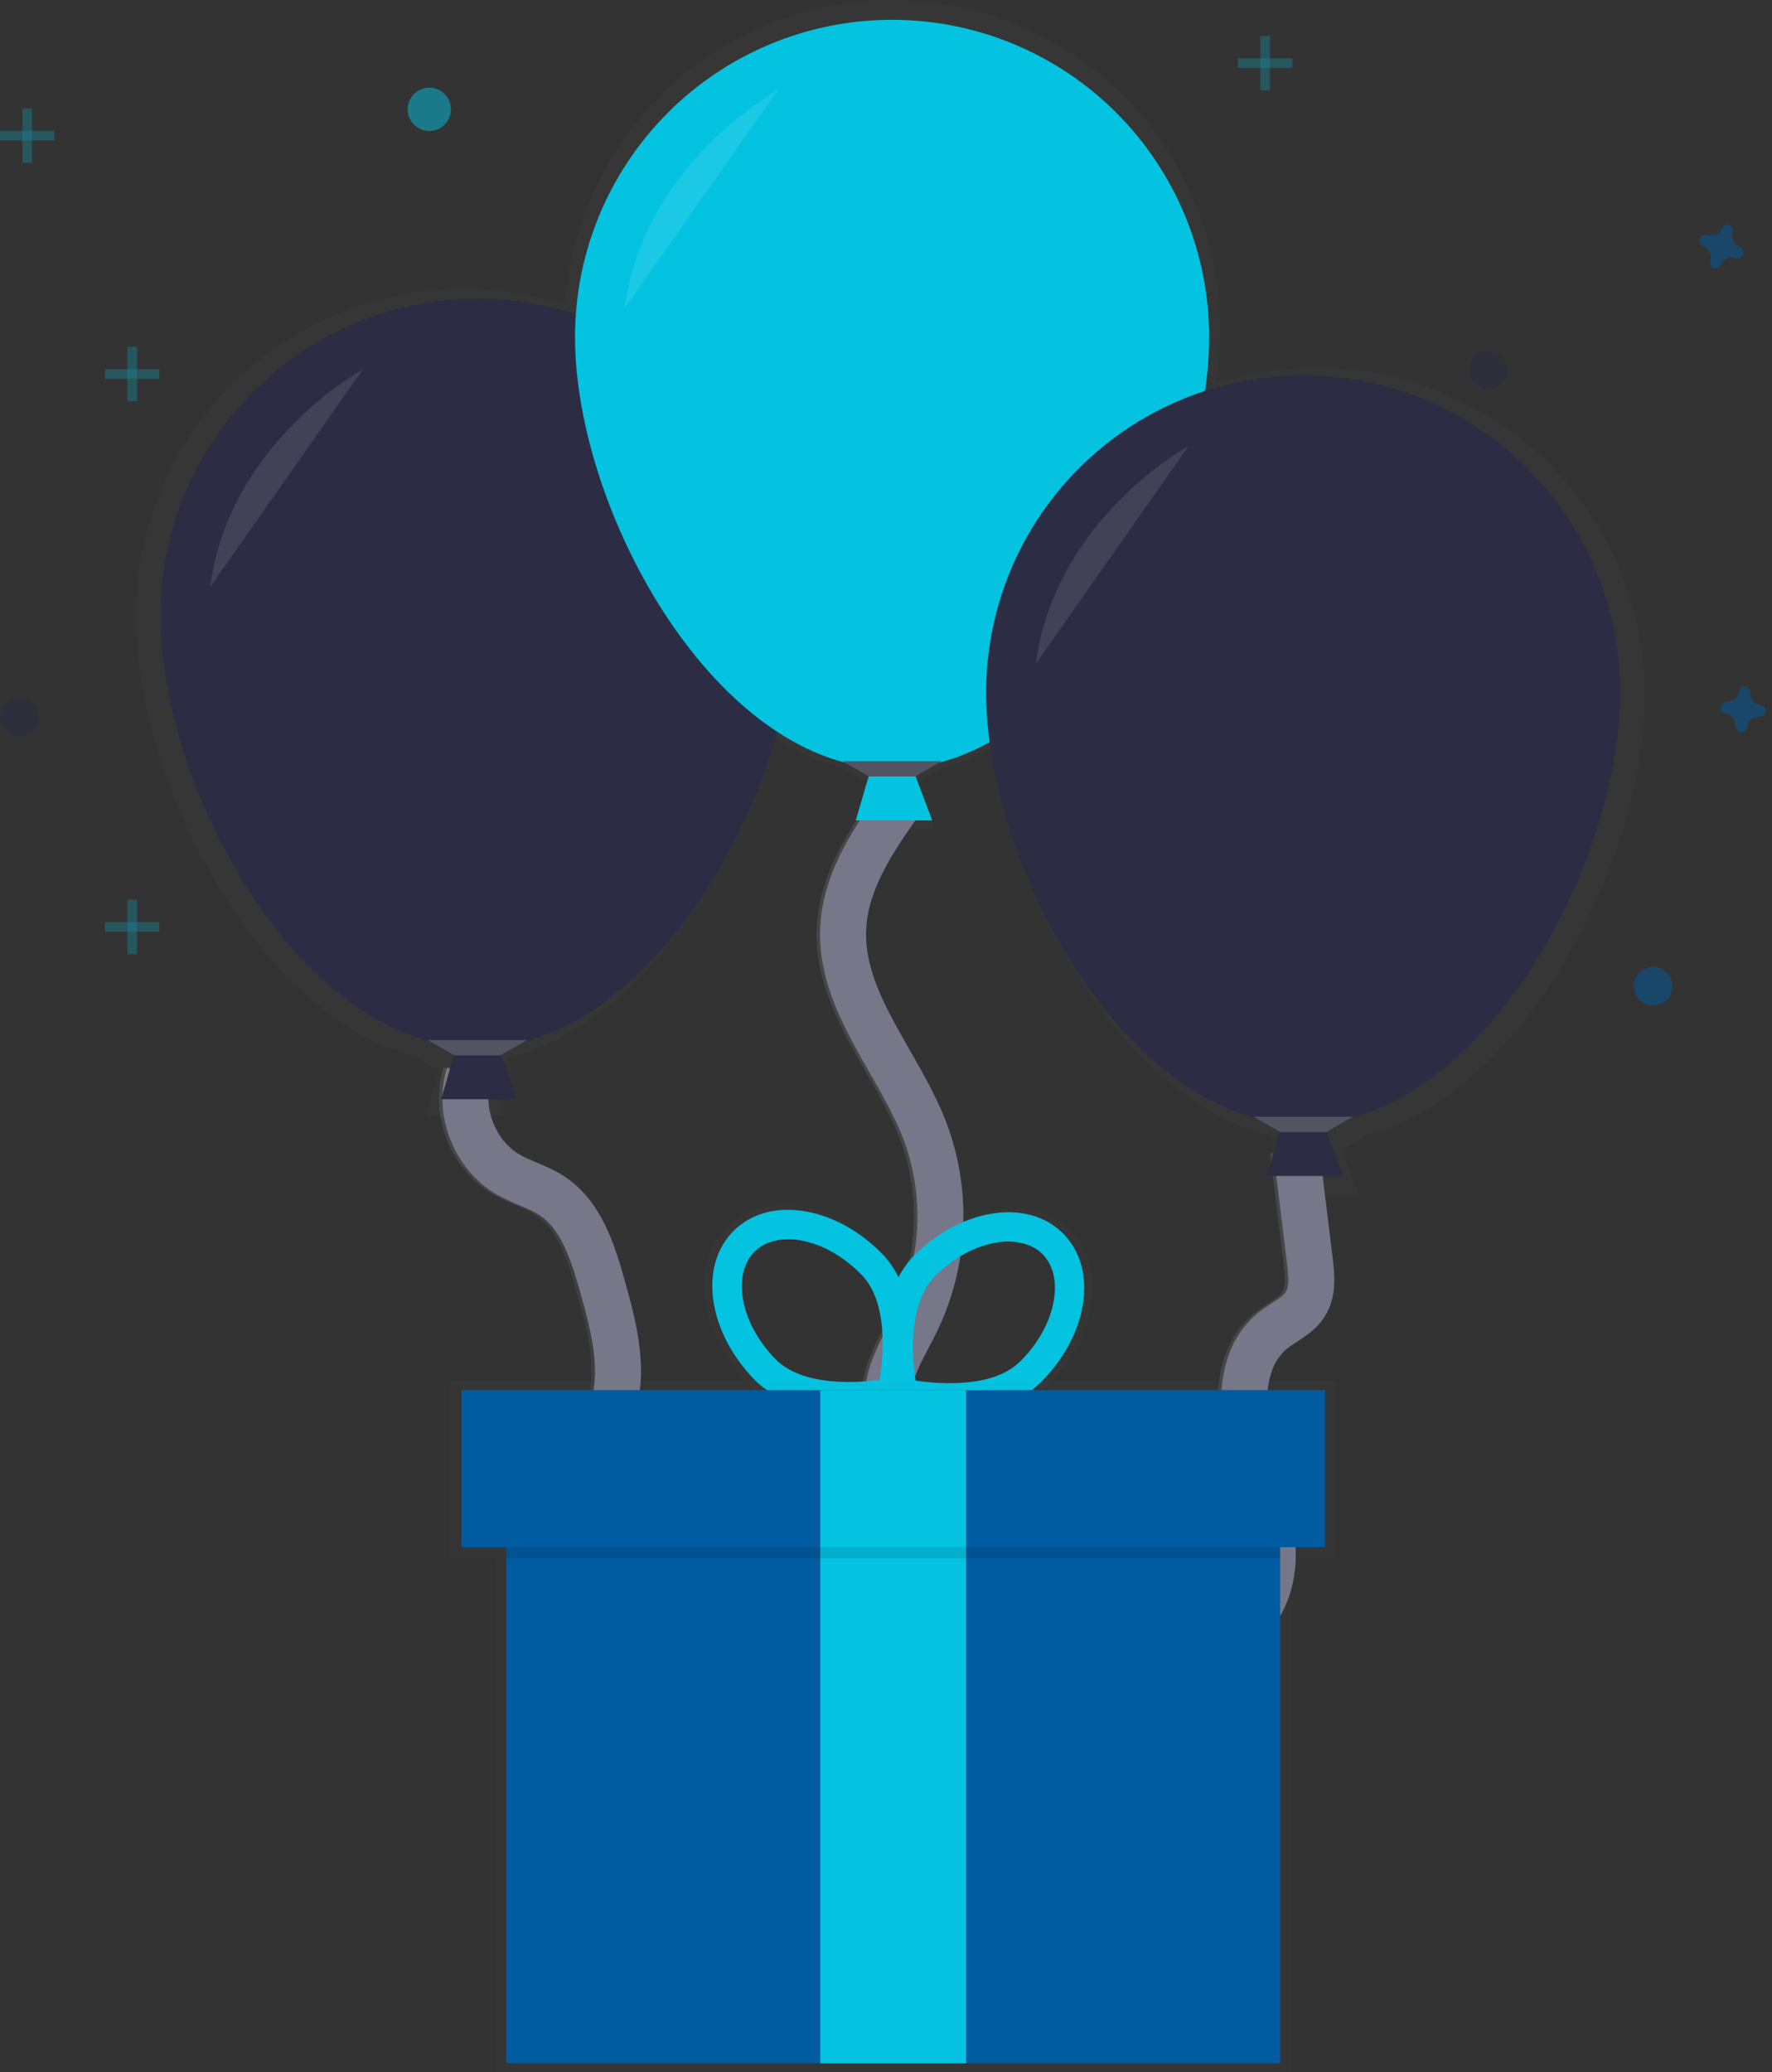 <svg width="77" height="90" viewBox="0 0 77 90" fill="none" xmlns="http://www.w3.org/2000/svg">
<rect x="0" y="0" width="77" height="90" fill="#333333" stroke="none"/>
<g opacity="0.5">
<path opacity="0.5" d="M5.951 15.063H5.533V17.43H5.951V15.063Z" fill="#03C3E1"/>
<path opacity="0.5" d="M6.925 16.455V16.038H4.559V16.455H6.925Z" fill="#03C3E1"/>
</g>
<g opacity="0.5">
<path opacity="0.5" d="M5.951 39.077H5.533V41.443H5.951V39.077Z" fill="#03C3E1"/>
<path opacity="0.5" d="M6.925 40.468V40.051H4.559V40.468H6.925Z" fill="#03C3E1"/>
</g>
<g opacity="0.5">
<path opacity="0.5" d="M55.187 1.558H54.769V3.924H55.187V1.558Z" fill="#03C3E1"/>
<path opacity="0.5" d="M56.161 2.95V2.532H53.795V2.95H56.161Z" fill="#03C3E1"/>
</g>
<g opacity="0.5">
<path opacity="0.5" d="M1.393 4.708H0.976V7.074H1.393V4.708Z" fill="#03C3E1"/>
<path opacity="0.5" d="M2.366 6.1V5.682H0V6.1H2.366Z" fill="#03C3E1"/>
</g>
<path opacity="0.5" d="M76.496 30.623C76.372 30.604 76.26 30.54 76.179 30.444C76.099 30.347 76.057 30.225 76.061 30.099C76.062 30.08 76.061 30.061 76.058 30.042C76.051 29.985 76.025 29.932 75.984 29.891C75.943 29.851 75.889 29.826 75.832 29.821C75.775 29.816 75.717 29.83 75.669 29.862C75.622 29.894 75.586 29.941 75.569 29.996C75.562 30.014 75.557 30.033 75.554 30.052C75.536 30.176 75.472 30.289 75.376 30.369C75.28 30.45 75.158 30.492 75.032 30.488C75.013 30.487 74.994 30.488 74.975 30.492C74.918 30.498 74.865 30.524 74.824 30.566C74.784 30.607 74.759 30.66 74.754 30.718C74.749 30.775 74.763 30.832 74.795 30.88C74.827 30.928 74.874 30.963 74.929 30.98C74.947 30.988 74.966 30.992 74.985 30.995C75.109 31.014 75.222 31.078 75.302 31.174C75.382 31.271 75.424 31.393 75.42 31.519C75.419 31.538 75.42 31.557 75.424 31.576C75.43 31.633 75.457 31.686 75.498 31.727C75.539 31.767 75.592 31.792 75.65 31.797C75.707 31.802 75.764 31.788 75.812 31.756C75.86 31.724 75.895 31.677 75.912 31.622C75.92 31.604 75.925 31.585 75.927 31.566C75.946 31.442 76.01 31.329 76.106 31.249C76.203 31.169 76.326 31.127 76.451 31.131C76.47 31.132 76.489 31.131 76.508 31.127C76.566 31.121 76.619 31.095 76.659 31.053C76.699 31.012 76.724 30.959 76.729 30.901C76.735 30.844 76.72 30.787 76.688 30.739C76.656 30.691 76.609 30.656 76.554 30.639C76.535 30.631 76.516 30.626 76.496 30.623Z" fill="#005CA0"/>
<path opacity="0.5" d="M75.579 10.725C75.464 10.675 75.371 10.585 75.319 10.47C75.266 10.357 75.257 10.227 75.294 10.107C75.3 10.089 75.304 10.07 75.305 10.051C75.314 9.994 75.302 9.936 75.273 9.886C75.244 9.837 75.198 9.799 75.144 9.779C75.09 9.759 75.031 9.758 74.977 9.776C74.922 9.795 74.876 9.832 74.845 9.88C74.834 9.896 74.824 9.913 74.816 9.93C74.766 10.045 74.675 10.138 74.561 10.19C74.447 10.243 74.318 10.252 74.198 10.215C74.18 10.209 74.161 10.205 74.141 10.204C74.085 10.195 74.027 10.207 73.977 10.236C73.928 10.265 73.89 10.311 73.87 10.365C73.85 10.419 73.849 10.478 73.867 10.532C73.886 10.587 73.922 10.633 73.971 10.664C73.987 10.675 74.003 10.685 74.021 10.693C74.136 10.743 74.229 10.834 74.281 10.948C74.334 11.062 74.343 11.191 74.306 11.311C74.3 11.329 74.296 11.348 74.294 11.367C74.286 11.424 74.297 11.482 74.327 11.532C74.356 11.582 74.401 11.619 74.456 11.639C74.509 11.659 74.569 11.66 74.623 11.642C74.678 11.623 74.724 11.587 74.755 11.538C74.766 11.523 74.776 11.506 74.784 11.488C74.834 11.373 74.925 11.28 75.038 11.228C75.153 11.175 75.282 11.167 75.402 11.203C75.42 11.209 75.439 11.213 75.458 11.214C75.515 11.223 75.573 11.211 75.623 11.182C75.672 11.153 75.71 11.107 75.73 11.053C75.75 11 75.751 10.94 75.733 10.886C75.714 10.831 75.677 10.785 75.629 10.754C75.613 10.743 75.597 10.733 75.579 10.725Z" fill="#005CA0"/>
<path opacity="0.5" d="M0.835 31.983C1.296 31.983 1.67 31.609 1.67 31.148C1.67 30.687 1.296 30.313 0.835 30.313C0.374 30.313 0 30.687 0 31.148C0 31.609 0.374 31.983 0.835 31.983Z" fill="#2C2D44"/>
<path opacity="0.5" d="M64.66 16.905C65.121 16.905 65.495 16.531 65.495 16.07C65.495 15.608 65.121 15.234 64.66 15.234C64.198 15.234 63.825 15.608 63.825 16.07C63.825 16.531 64.198 16.905 64.66 16.905Z" fill="#2C2D44"/>
<path opacity="0.5" d="M71.835 43.67C72.296 43.67 72.67 43.296 72.67 42.835C72.67 42.374 72.296 42 71.835 42C71.374 42 71 42.374 71 42.835C71 43.296 71.374 43.67 71.835 43.67Z" fill="#005CA0"/>
<path opacity="0.5" d="M18.654 5.69C19.174 5.69 19.595 5.269 19.595 4.75C19.595 4.23 19.174 3.809 18.654 3.809C18.135 3.809 17.714 4.23 17.714 4.75C17.714 5.269 18.135 5.69 18.654 5.69Z" fill="#03C3E1"/>
<path d="M20.226 46.669C19.732 48.272 20.476 50.169 21.922 51.012C22.529 51.366 23.228 51.544 23.816 51.928C25.094 52.761 25.598 54.354 26.013 55.822C26.489 57.508 26.967 59.291 26.531 60.988C26.252 62.07 25.619 63.027 25.259 64.086C24.958 64.972 24.853 65.913 24.952 66.844C25.005 67.339 25.128 67.848 25.466 68.216C25.955 68.743 26.743 68.822 27.45 68.949C28.945 69.232 30.352 69.865 31.556 70.796C32.759 71.728 33.724 72.932 34.372 74.308" stroke="url(#paint0_linear)" stroke-width="2" stroke-miterlimit="10"/>
<path d="M20.377 46.669C19.883 48.272 20.628 50.169 22.074 51.012C22.681 51.366 23.379 51.544 23.968 51.928C25.245 52.761 25.75 54.354 26.165 55.822C26.641 57.508 27.119 59.291 26.683 60.988C26.404 62.07 25.771 63.027 25.411 64.086C25.11 64.972 25.005 65.913 25.104 66.844C25.156 67.339 25.279 67.848 25.618 68.216C26.107 68.743 26.894 68.822 27.602 68.949C29.097 69.232 30.504 69.865 31.707 70.796C32.91 71.728 33.876 72.932 34.524 74.308" stroke="#767789" stroke-width="2" stroke-miterlimit="10"/>
<path d="M39.08 34.679C37.861 36.379 36.596 38.206 36.492 40.295C36.332 43.504 38.899 46.129 40.045 49.131C40.542 50.453 40.767 51.862 40.706 53.274C40.646 54.685 40.301 56.07 39.693 57.345C39.134 58.501 38.336 59.65 38.439 60.93C38.498 61.711 38.889 62.422 39.204 63.141C39.977 64.942 40.313 66.899 40.188 68.855C40.062 70.81 39.477 72.709 38.48 74.396" stroke="url(#paint1_linear)" stroke-width="2" stroke-miterlimit="10"/>
<path d="M39.23 34.679C38.013 36.385 36.747 38.207 36.641 40.295C36.481 43.504 39.048 46.129 40.195 49.131C40.691 50.453 40.916 51.862 40.856 53.274C40.795 54.685 40.45 56.07 39.842 57.345C39.283 58.501 38.485 59.65 38.588 60.93C38.647 61.711 39.038 62.422 39.353 63.141C40.126 64.942 40.463 66.899 40.337 68.855C40.211 70.81 39.626 72.709 38.63 74.396" stroke="#767789" stroke-width="2" stroke-miterlimit="10"/>
<path d="M56.182 49.964L56.772 54.768C56.849 55.406 56.916 56.102 56.574 56.649C56.249 57.164 55.639 57.41 55.165 57.791C53.609 59.045 53.751 61.442 54.288 63.365C54.824 65.289 55.597 67.356 54.85 69.207C54.542 69.97 53.998 70.614 53.596 71.331C52.908 72.557 52.635 73.973 52.819 75.367" stroke="url(#paint2_linear)" stroke-width="2" stroke-miterlimit="10"/>
<path d="M56.329 49.964L56.918 54.768C56.996 55.406 57.063 56.102 56.72 56.649C56.395 57.164 55.786 57.41 55.312 57.791C53.756 59.045 53.898 61.442 54.434 63.365C54.971 65.289 55.743 67.356 54.997 69.207C54.689 69.97 54.145 70.614 53.743 71.331C53.055 72.557 52.782 73.973 52.966 75.367" stroke="#767789" stroke-width="2" stroke-miterlimit="10"/>
<g opacity="0.7">
<path opacity="0.7" d="M71.465 30.218C71.464 27.97 70.931 25.755 69.91 23.752C68.889 21.75 67.409 20.018 65.59 18.697C63.772 17.377 61.667 16.505 59.447 16.153C57.227 15.802 54.955 15.981 52.818 16.675C52.935 15.875 52.996 15.068 52.999 14.259C53.005 10.568 51.577 7.018 49.016 4.36C46.455 1.702 42.962 0.142 39.273 0.009C35.584 -0.123 31.988 1.182 29.244 3.65C26.499 6.118 24.82 9.556 24.561 13.238C22.423 12.542 20.15 12.362 17.929 12.713C15.708 13.064 13.602 13.935 11.782 15.256C9.963 16.577 8.482 18.31 7.46 20.313C6.439 22.317 5.906 24.533 5.906 26.782C5.906 33.929 11.173 44.087 18.026 45.887L19.093 46.496L18.514 48.481H21.945L21.2 46.493L22.262 45.887C27.562 44.496 31.907 38.112 33.608 31.988C34.54 32.608 35.566 33.074 36.646 33.368L37.713 33.977L37.142 35.957H40.573L39.828 33.969L40.891 33.363C41.678 33.151 42.436 32.843 43.148 32.446C44.065 39.316 48.941 47.702 55.113 49.321L56.18 49.931L55.6 51.916H59.031L58.284 49.928L59.346 49.321C66.204 47.522 71.465 37.36 71.465 30.218Z" fill="url(#paint3_linear)"/>
</g>
<path d="M22.49 47.746H19.17L19.752 45.755H21.743L22.49 47.746Z" fill="#2C2D44"/>
<path d="M34.524 26.749C34.524 34.358 28.355 45.505 20.747 45.505C13.139 45.505 6.97 34.357 6.97 26.749C6.97 23.095 8.422 19.59 11.006 17.006C13.589 14.423 17.094 12.971 20.748 12.971C24.402 12.971 27.906 14.423 30.49 17.006C33.074 19.59 34.525 23.095 34.525 26.749H34.524Z" fill="#2C2D44"/>
<path d="M21.743 45.838H19.751L18.589 45.175H22.905L21.743 45.838Z" fill="#535461"/>
<path opacity="0.1" d="M15.767 16.042C15.767 16.042 9.957 19.196 9.127 25.504L15.767 16.042Z" fill="white"/>
<path d="M40.507 35.635H37.186L37.768 33.644H39.759L40.507 35.635Z" fill="#03C3E1"/>
<path d="M52.541 14.637C52.541 22.247 46.372 33.394 38.764 33.394C31.156 33.394 24.987 22.245 24.987 14.637C24.987 10.983 26.439 7.479 29.022 4.895C31.606 2.311 35.111 0.86 38.764 0.86C42.418 0.86 45.923 2.311 48.507 4.895C51.09 7.479 52.542 10.983 52.542 14.637H52.541Z" fill="#03C3E1"/>
<path d="M39.759 33.726H37.768L36.605 33.062H40.922L39.759 33.726Z" fill="#535461"/>
<path opacity="0.1" d="M33.784 3.931C33.784 3.931 27.974 7.085 27.144 13.393L33.784 3.931Z" fill="white"/>
<path d="M58.372 51.078H55.051L55.633 49.085H57.624L58.372 51.078Z" fill="#2C2D44"/>
<path d="M70.405 30.08C70.405 37.689 64.237 48.836 56.629 48.836C49.02 48.836 42.851 37.689 42.851 30.08C42.851 26.426 44.302 22.921 46.886 20.338C49.47 17.754 52.974 16.302 56.628 16.302C60.282 16.302 63.786 17.754 66.37 20.338C68.954 22.921 70.405 26.426 70.405 30.08Z" fill="#2C2D44"/>
<path d="M57.624 49.169H55.633L54.471 48.505H58.787L57.624 49.169Z" fill="#535461"/>
<path opacity="0.1" d="M51.649 19.373C51.649 19.373 45.839 22.526 45.009 28.834L51.649 19.373Z" fill="white"/>
<g opacity="0.5">
<path opacity="0.5" d="M46.524 53.426C45.725 52.624 44.56 52.306 43.243 52.528C42.012 52.736 40.779 53.406 39.773 54.409C39.482 54.702 39.237 55.038 39.047 55.405C38.862 55.025 38.62 54.677 38.327 54.373C37.339 53.351 36.118 52.662 34.885 52.436C33.573 52.186 32.403 52.49 31.59 53.278C30.776 54.065 30.442 55.225 30.645 56.545C30.836 57.779 31.485 59.021 32.475 60.041C34.554 62.186 38.704 61.349 38.879 61.311L38.931 61.3L39.09 61.336C39.265 61.376 43.4 62.285 45.516 60.176C46.519 59.173 47.192 57.943 47.405 56.711C47.637 55.393 47.322 54.228 46.524 53.426ZM38.182 60.072C37.179 60.208 34.679 60.391 33.439 59.11C32.642 58.286 32.12 57.303 31.971 56.339C31.835 55.461 32.031 54.709 32.525 54.235C32.718 54.05 32.948 53.908 33.201 53.821C33.668 53.67 34.166 53.645 34.646 53.748C35.604 53.927 36.572 54.479 37.369 55.303C38.61 56.575 38.349 59.073 38.182 60.071V60.072ZM46.096 56.484C45.931 57.445 45.393 58.421 44.58 59.229C43.317 60.483 40.818 60.261 39.821 60.107C39.672 59.104 39.453 56.61 40.716 55.351C41.529 54.542 42.506 54.006 43.466 53.846C43.948 53.751 44.446 53.785 44.91 53.944C45.161 54.036 45.39 54.181 45.579 54.37C46.063 54.855 46.247 55.605 46.096 56.483V56.484Z" fill="url(#paint4_linear)"/>
</g>
<path d="M39.287 61.038L38.892 61.121C38.724 61.156 34.753 61.957 32.763 59.905C31.818 58.929 31.196 57.74 31.008 56.559C30.812 55.296 31.133 54.186 31.91 53.433C32.688 52.679 33.808 52.393 35.063 52.627C36.238 52.847 37.407 53.505 38.352 54.482C40.341 56.535 39.416 60.479 39.376 60.646L39.287 61.038ZM33.452 53.954C33.21 54.038 32.989 54.173 32.805 54.35C32.333 54.808 32.145 55.523 32.274 56.364C32.417 57.286 32.916 58.228 33.68 59.017C34.867 60.242 37.259 60.066 38.218 59.937C38.378 58.983 38.628 56.598 37.441 55.373C36.677 54.585 35.752 54.056 34.834 53.885C34.375 53.786 33.898 53.81 33.452 53.954Z" fill="#03C3E1"/>
<path d="M38.7 61.056L38.612 60.662C38.575 60.494 37.717 56.535 39.741 54.517C40.704 53.558 41.883 52.919 43.062 52.72C44.316 52.507 45.435 52.812 46.197 53.579C46.958 54.347 47.263 55.46 47.045 56.714C46.842 57.892 46.2 59.069 45.237 60.029C43.213 62.046 39.257 61.176 39.093 61.138L38.7 61.056ZM44.657 54.067C44.213 53.915 43.737 53.883 43.277 53.973C42.357 54.128 41.422 54.641 40.644 55.415C39.435 56.62 39.641 59.008 39.787 59.966C40.744 60.111 43.133 60.328 44.341 59.124C45.118 58.349 45.632 57.416 45.791 56.491C45.936 55.652 45.76 54.934 45.296 54.468C45.114 54.29 44.896 54.153 44.657 54.067Z" fill="#03C3E1"/>
<g opacity="0.5">
<path opacity="0.5" d="M58.063 60.002H19.564V67.705H21.564V90H56.063V67.705H58.063V60.002Z" fill="url(#paint5_linear)"/>
</g>
<path d="M55.627 62.33H22V89.621H55.627V62.33Z" fill="#005CA0"/>
<path d="M41.98 67.203H35.645V89.62H41.98V67.203Z" fill="#03C3E1"/>
<path opacity="0.1" d="M55.627 60.867H22V67.69H55.627V60.867Z" fill="black"/>
<path d="M57.577 60.379H20.051V67.203H57.577V60.379Z" fill="#005CA0"/>
<path d="M41.98 60.379H35.645V67.203H41.98V60.379Z" fill="#03C3E1"/>
<defs>
<linearGradient id="paint0_linear" x1="19.947" y1="60.492" x2="34.485" y2="60.492" gradientUnits="userSpaceOnUse">
<stop stop-color="#808080" stop-opacity="0.25"/>
<stop offset="0.54" stop-color="#808080" stop-opacity="0.12"/>
<stop offset="1" stop-color="#808080" stop-opacity="0.1"/>
</linearGradient>
<linearGradient id="paint1_linear" x1="2642.15" y1="21112.9" x2="2793.44" y2="21112.9" gradientUnits="userSpaceOnUse">
<stop stop-color="#808080" stop-opacity="0.25"/>
<stop offset="0.54" stop-color="#808080" stop-opacity="0.12"/>
<stop offset="1" stop-color="#808080" stop-opacity="0.1"/>
</linearGradient>
<linearGradient id="paint2_linear" x1="3087.66" y1="15178.9" x2="3228.28" y2="15178.9" gradientUnits="userSpaceOnUse">
<stop stop-color="#808080" stop-opacity="0.25"/>
<stop offset="0.54" stop-color="#808080" stop-opacity="0.12"/>
<stop offset="1" stop-color="#808080" stop-opacity="0.1"/>
</linearGradient>
<linearGradient id="paint3_linear" x1="41591.5" y1="26469.3" x2="41591.5" y2="4984.97" gradientUnits="userSpaceOnUse">
<stop stop-color="#808080" stop-opacity="0.25"/>
<stop offset="0.54" stop-color="#808080" stop-opacity="0.12"/>
<stop offset="1" stop-color="#808080" stop-opacity="0.1"/>
</linearGradient>
<linearGradient id="paint4_linear" x1="10793" y1="5459.15" x2="10793" y2="4782.16" gradientUnits="userSpaceOnUse">
<stop stop-color="#808080" stop-opacity="0.25"/>
<stop offset="0.54" stop-color="#808080" stop-opacity="0.12"/>
<stop offset="1" stop-color="#808080" stop-opacity="0.1"/>
</linearGradient>
<linearGradient id="paint5_linear" x1="17533.9" y1="21871.6" x2="17533.9" y2="14695.3" gradientUnits="userSpaceOnUse">
<stop stop-color="#808080" stop-opacity="0.25"/>
<stop offset="0.54" stop-color="#808080" stop-opacity="0.12"/>
<stop offset="1" stop-color="#808080" stop-opacity="0.1"/>
</linearGradient>
</defs>
</svg>
